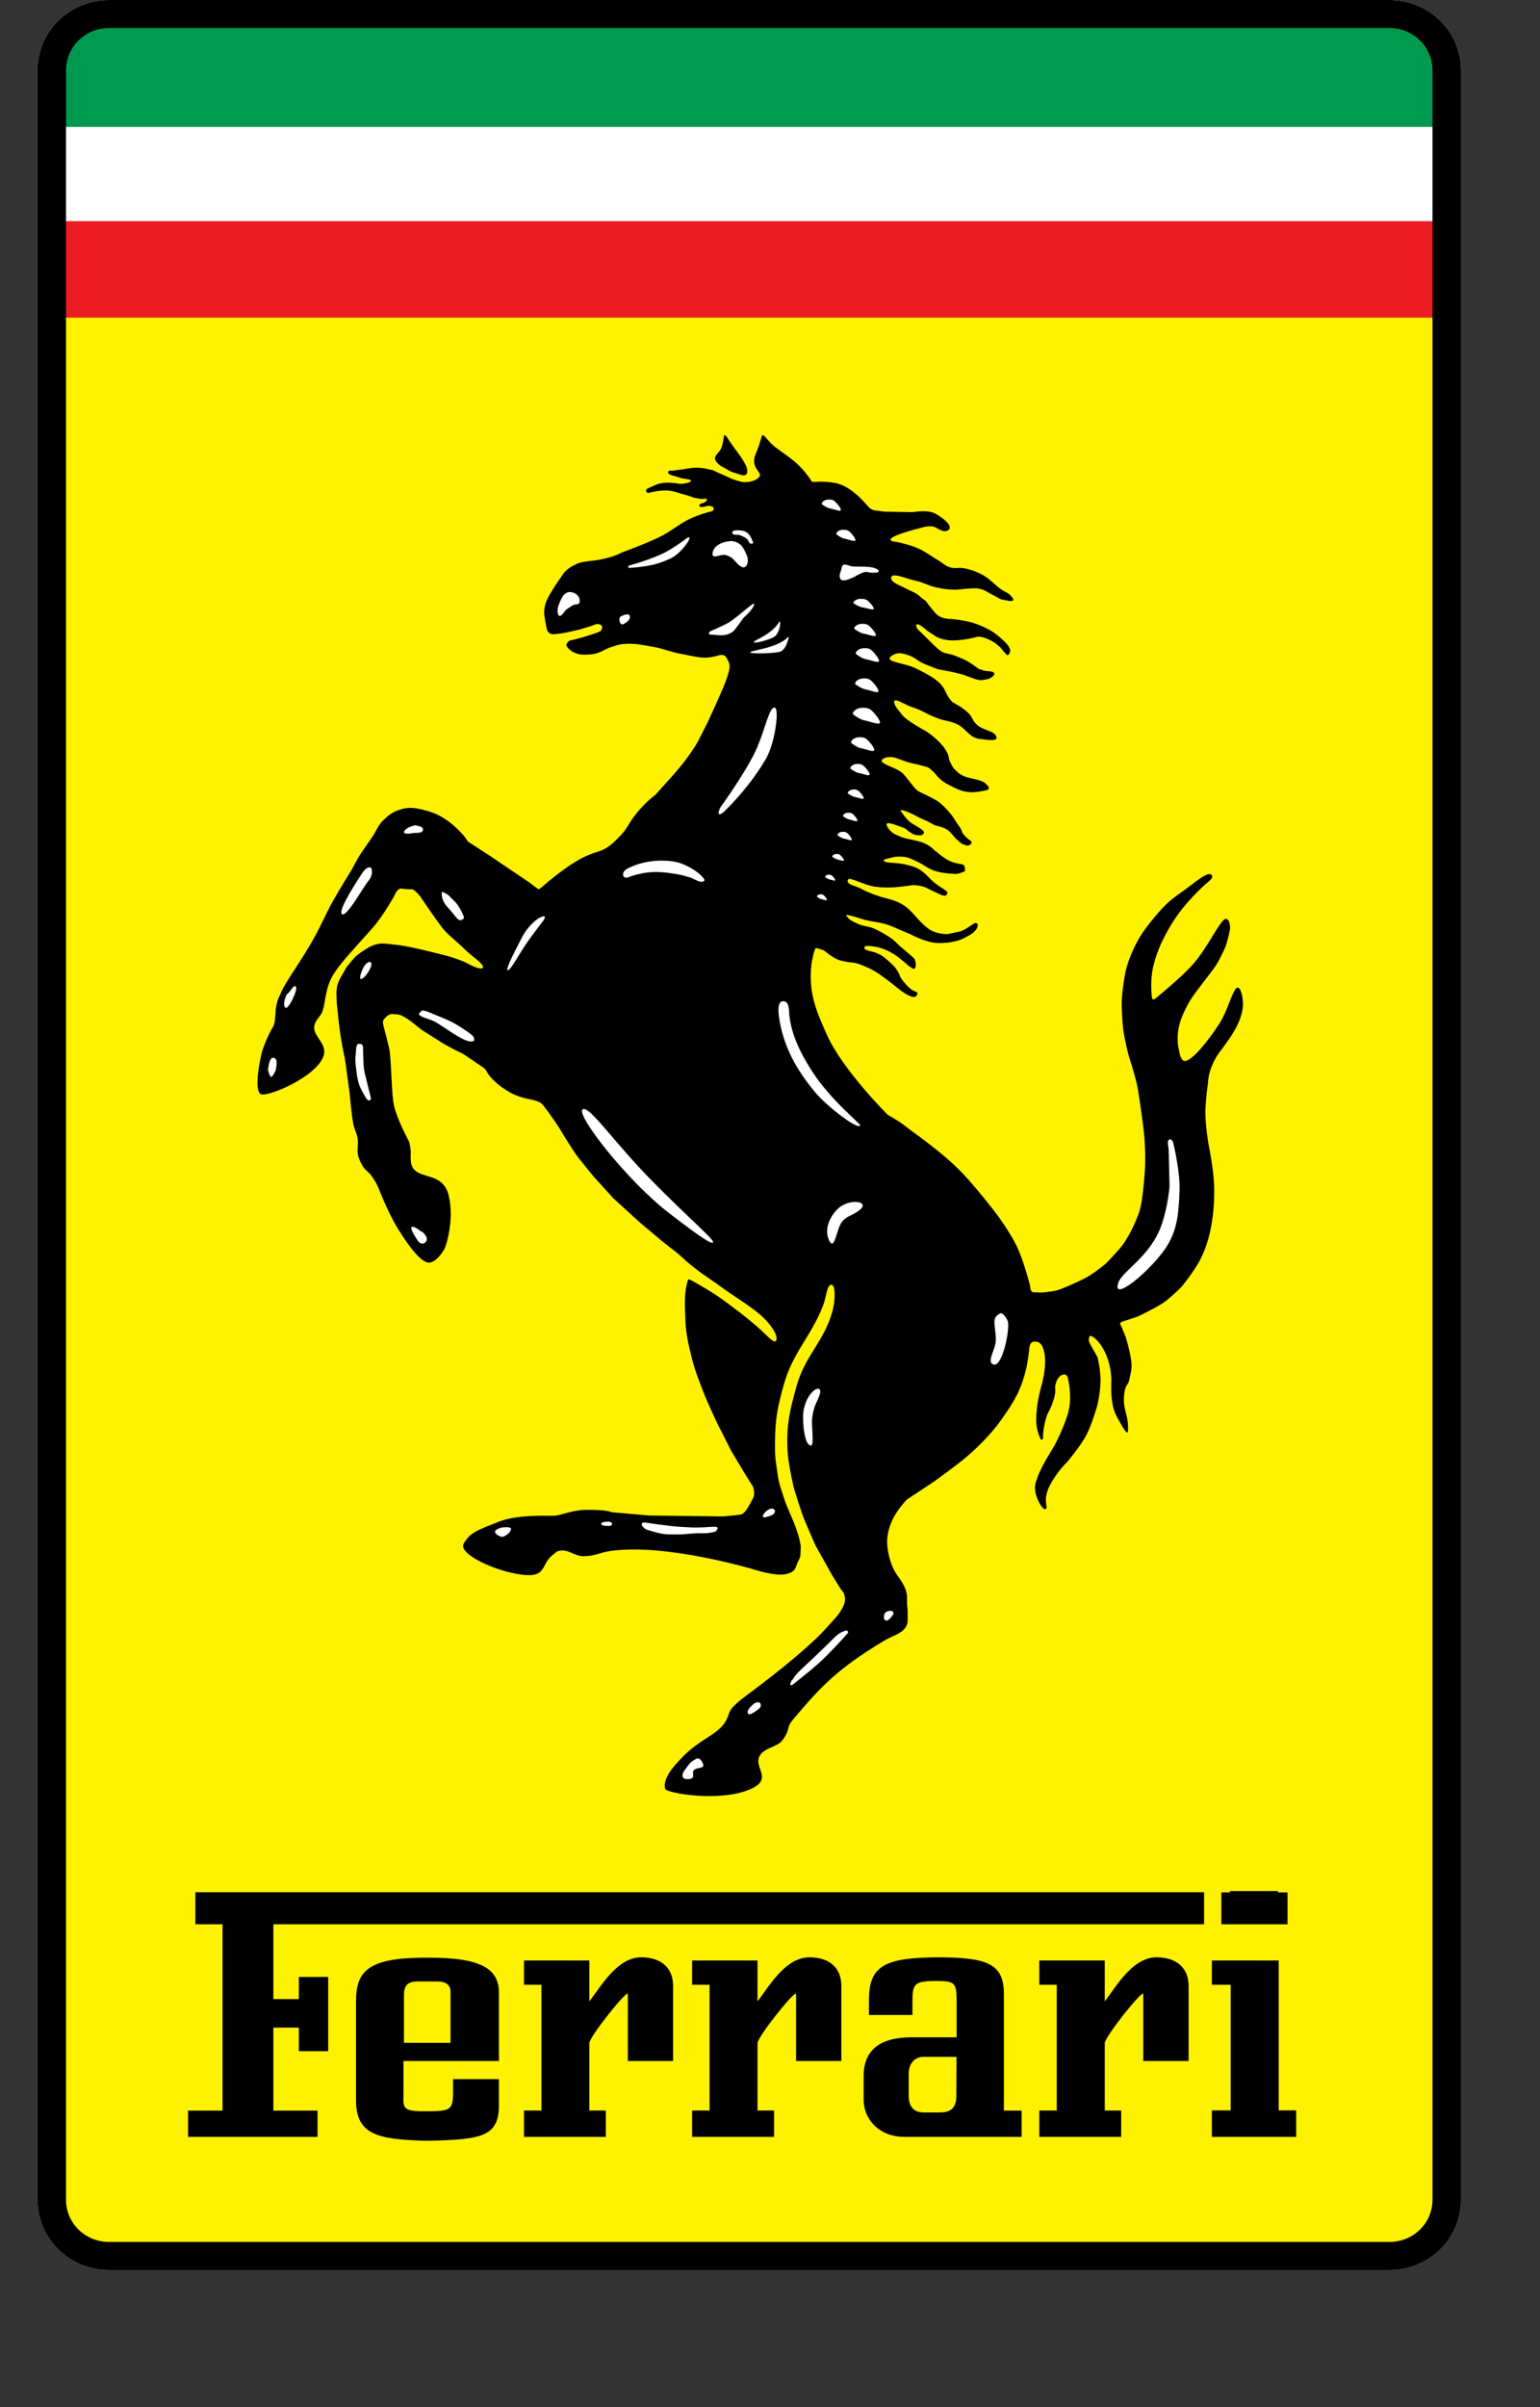 <svg width="16" height="25" viewBox="0 0 16 25" fill="none" xmlns="http://www.w3.org/2000/svg">
<rect x="0" y="0" width="16" height="25" fill="#333333" stroke="none"/>
<g id="Group 1000003140">
<path id="Vector" d="M14.437 0C14.848 0 15.18 0.326 15.18 0.73V22.847C15.18 23.25 14.848 23.577 14.437 23.577H1.132C0.721 23.577 0.389 23.25 0.389 22.847V0.73C0.389 0.326 0.721 0 1.132 0H14.437Z" fill="white"/>
<path id="Vector_2" d="M0.678 3.279H14.901V22.802C14.901 22.965 14.873 23.065 14.763 23.174C14.643 23.292 14.538 23.303 14.349 23.303L1.102 23.304C0.998 23.304 0.918 23.271 0.831 23.199C0.724 23.108 0.678 22.994 0.678 22.874V3.279Z" fill="#FFF200"/>
<path id="Vector_3" d="M0.678 2.296H14.901V3.299H0.678V2.296Z" fill="#ED1C24"/>
<path id="Vector_4" d="M0.678 1.291H14.901V2.294H0.678V1.291Z" fill="white"/>
<path id="Vector_5" d="M1.08 0.271H14.489C14.704 0.271 14.902 0.477 14.902 0.677V1.318H0.678L0.679 0.755V0.708C0.679 0.481 0.855 0.293 1.08 0.271Z" fill="#009A4E"/>
<path id="Vector_6" d="M14.437 0C14.848 0 15.18 0.326 15.18 0.73V22.847C15.18 23.25 14.848 23.577 14.437 23.577H1.132C0.721 23.577 0.389 23.25 0.389 22.847V0.73C0.389 0.326 0.721 0 1.132 0H14.437ZM14.437 0.291H1.132C0.885 0.291 0.686 0.488 0.686 0.73V22.847C0.686 23.089 0.885 23.284 1.132 23.284H14.437C14.684 23.284 14.883 23.089 14.883 22.847V0.73C14.883 0.488 14.684 0.291 14.437 0.291Z" fill="black"/>
<path id="Vector_7" d="M7.523 4.518C7.523 4.518 7.514 4.603 7.494 4.653C7.475 4.699 7.425 4.73 7.428 4.761C7.431 4.791 7.464 4.828 7.514 4.853C7.564 4.879 7.584 4.899 7.635 4.912C7.682 4.923 7.742 4.958 7.759 4.918C7.776 4.878 7.75 4.83 7.721 4.783C7.672 4.702 7.646 4.682 7.573 4.571C7.557 4.547 7.545 4.521 7.523 4.518Z" fill="black"/>
<path id="Vector_8" d="M7.15 13.289C7.155 13.275 7.273 13.349 7.334 13.384C7.463 13.461 7.52 13.506 7.634 13.591C7.724 13.659 7.768 13.694 7.858 13.771C7.969 13.866 8.029 13.947 8.059 13.929C8.102 13.877 7.988 13.727 7.887 13.645C7.789 13.565 7.688 13.499 7.61 13.448C7.509 13.382 7.5 13.367 7.35 13.266C7.188 13.159 7.048 13.023 7.048 13.023L6.891 12.9L6.645 12.694L6.371 12.444L6.164 12.215C6.164 12.215 6.004 12.02 5.978 11.982C5.952 11.944 5.876 11.824 5.814 11.721C5.758 11.63 5.65 11.487 5.64 11.475C5.581 11.405 5.448 11.433 5.292 11.342C5.104 11.232 5.058 11.131 5.058 11.131C5.058 11.131 5.051 11.116 5.044 11.108C5.037 11.1 5.023 11.089 5.023 11.089L4.924 11.021L4.868 10.984C4.868 10.984 4.825 10.949 4.771 10.926C4.717 10.902 4.596 10.832 4.596 10.832L4.381 10.696C4.381 10.696 4.296 10.629 4.268 10.606C4.24 10.585 4.186 10.554 4.186 10.554C4.186 10.554 4.153 10.537 4.142 10.537C4.132 10.536 4.087 10.532 4.087 10.532C4.087 10.532 4.046 10.521 4.003 10.57C3.961 10.62 3.972 10.593 4.04 10.872C4.068 10.981 4.065 11.368 4.094 11.486C4.131 11.637 4.238 11.832 4.249 11.855C4.26 11.878 4.268 11.963 4.268 11.963C4.268 11.963 4.263 12.031 4.27 12.074C4.303 12.274 4.597 12.143 4.662 12.417C4.726 12.687 4.624 12.957 4.624 12.957C4.624 12.957 4.56 13.091 4.471 13.112C4.382 13.132 4.244 12.936 4.144 12.777C4.045 12.621 3.964 12.417 3.938 12.352C3.912 12.287 3.899 12.272 3.869 12.225C3.825 12.155 3.789 12.168 3.74 12.057C3.69 11.946 3.734 11.901 3.712 11.805C3.699 11.751 3.687 11.745 3.67 11.669C3.654 11.592 3.632 11.35 3.632 11.35L3.601 11.124C3.601 11.124 3.59 11.021 3.575 10.956C3.526 10.731 3.509 10.512 3.509 10.512L3.499 10.422L3.496 10.33C3.496 10.33 3.493 10.285 3.504 10.239C3.515 10.193 3.537 10.155 3.537 10.155C3.537 10.155 3.583 10.079 3.591 10.06C3.599 10.042 3.693 9.934 3.693 9.934C3.693 9.934 3.742 9.893 3.822 9.844C3.902 9.796 3.974 9.799 3.974 9.799C3.974 9.799 3.996 9.797 4.138 9.815C4.28 9.832 4.572 9.909 4.646 9.928C4.719 9.948 4.806 9.978 4.863 10.009C5.025 10.097 5.074 10.06 4.945 9.959C4.858 9.892 4.833 9.861 4.763 9.798C4.704 9.744 4.658 9.708 4.613 9.658C4.569 9.607 4.443 9.423 4.443 9.423L4.364 9.307C4.364 9.307 4.322 9.26 4.315 9.256C4.306 9.25 4.296 9.243 4.287 9.236C4.287 9.236 4.235 9.239 4.181 9.229C4.127 9.218 4.102 9.294 4.102 9.294C4.102 9.294 3.985 9.51 3.866 9.643C3.673 9.859 3.535 10.005 3.464 10.12C3.365 10.279 3.387 10.454 3.335 10.534C3.305 10.581 3.289 10.588 3.273 10.629C3.223 10.755 3.404 10.823 3.363 10.962C3.296 11.182 2.778 11.399 2.709 11.363C2.638 11.325 2.696 11.028 2.72 10.932C2.745 10.835 2.818 10.693 2.824 10.685C2.831 10.678 2.848 10.645 2.853 10.617C2.859 10.588 2.861 10.524 2.864 10.488C2.868 10.452 2.883 10.395 2.883 10.395C2.883 10.395 2.885 10.383 2.931 10.284C2.977 10.185 3.146 9.954 3.267 9.734C3.346 9.59 3.379 9.503 3.459 9.358C3.533 9.226 3.659 9.024 3.659 9.024C3.659 9.024 3.712 8.921 3.737 8.883C3.762 8.843 3.815 8.769 3.865 8.696C3.915 8.623 3.927 8.568 3.993 8.508C4.047 8.458 4.084 8.431 4.155 8.409C4.26 8.374 4.332 8.393 4.44 8.422C4.551 8.453 4.628 8.503 4.701 8.563C4.747 8.602 4.79 8.645 4.828 8.691L4.864 8.743L4.886 8.756L4.954 8.8L5.109 8.901C5.109 8.901 5.477 9.15 5.498 9.164C5.517 9.177 5.583 9.231 5.596 9.235C5.61 9.239 5.708 9.133 5.9 9.001C6.123 8.848 6.202 8.86 6.276 8.82C6.348 8.78 6.378 8.747 6.435 8.69C6.522 8.604 6.522 8.558 6.62 8.438C6.719 8.319 6.812 8.252 6.812 8.252C6.812 8.252 6.825 8.238 7.001 8.041C7.176 7.844 7.254 7.695 7.254 7.695L7.351 7.504C7.351 7.504 7.49 7.206 7.535 7.088C7.58 6.97 7.58 6.93 7.58 6.93C7.58 6.93 7.587 6.899 7.553 6.839C7.518 6.779 7.482 6.806 7.415 6.82C7.287 6.847 7.21 6.814 7.08 6.792C6.962 6.772 6.9 6.737 6.782 6.717C6.661 6.697 6.591 6.678 6.471 6.689C6.452 6.691 6.415 6.699 6.398 6.705C6.33 6.727 6.311 6.732 6.26 6.761C6.202 6.788 6.163 6.797 6.098 6.799C6.054 6.8 6.026 6.801 5.985 6.785C5.956 6.774 5.94 6.766 5.917 6.746C5.905 6.735 5.895 6.723 5.886 6.71C5.885 6.697 5.881 6.698 5.893 6.678C5.905 6.657 5.92 6.653 5.92 6.653L5.975 6.64C5.975 6.64 6.053 6.619 6.06 6.617C6.067 6.615 6.141 6.592 6.174 6.581C6.207 6.571 6.243 6.552 6.243 6.552C6.243 6.552 6.263 6.521 6.255 6.503C6.245 6.482 6.201 6.48 6.201 6.48C6.201 6.48 6.139 6.503 6.132 6.505C6.126 6.506 6.027 6.537 6.027 6.537C6.027 6.537 5.95 6.554 5.889 6.568C5.829 6.581 5.743 6.588 5.743 6.588L5.717 6.581C5.717 6.581 5.687 6.562 5.683 6.541C5.678 6.523 5.676 6.51 5.672 6.489C5.659 6.413 5.644 6.367 5.662 6.292C5.669 6.261 5.676 6.243 5.69 6.214C5.702 6.19 5.709 6.176 5.724 6.154L5.772 6.076L5.862 5.945C5.892 5.914 5.913 5.898 5.952 5.876C6.009 5.845 6.042 5.836 6.113 5.828C6.184 5.82 6.193 5.821 6.293 5.799C6.393 5.776 6.463 5.737 6.463 5.737C6.463 5.737 6.702 5.65 6.848 5.579C7 5.505 7.067 5.425 7.225 5.364C7.291 5.338 7.33 5.326 7.399 5.309C7.408 5.303 7.412 5.298 7.415 5.288C7.421 5.263 7.383 5.251 7.356 5.254C7.332 5.256 7.278 5.281 7.266 5.254C7.256 5.233 7.315 5.221 7.315 5.221C7.315 5.221 7.343 5.208 7.344 5.192C7.345 5.169 7.304 5.184 7.285 5.182C7.193 5.172 7.185 5.155 7.121 5.14C7.046 5.121 7.005 5.098 6.927 5.094C6.857 5.092 6.793 5.106 6.749 5.117C6.706 5.127 6.705 5.086 6.722 5.077C6.843 5.021 6.846 5.017 6.932 5.013C6.978 5.011 7.044 5.021 7.051 5.024C7.058 5.028 7.152 5.023 7.176 4.999C7.2 4.975 7.099 4.977 7.051 4.958C7.007 4.94 6.94 4.935 6.941 4.906C6.943 4.877 6.976 4.893 6.999 4.887C7.028 4.881 7.045 4.881 7.075 4.877C7.129 4.87 7.134 4.865 7.213 4.858C7.292 4.851 7.406 4.884 7.406 4.884C7.406 4.884 7.525 4.937 7.584 4.964C7.642 4.991 7.713 5.006 7.713 5.006C7.713 5.006 7.796 5.017 7.859 4.978C7.923 4.939 7.887 4.913 7.865 4.877C7.843 4.844 7.815 4.795 7.856 4.702C7.892 4.622 7.911 4.528 7.921 4.519C7.934 4.509 7.984 4.581 8.017 4.611C8.134 4.719 8.288 4.773 8.433 4.999C8.445 5.017 8.498 4.988 8.667 5.014C8.836 5.04 8.984 5.219 9.021 5.262C9.059 5.305 9.109 5.303 9.109 5.303L9.19 5.314L9.485 5.319C9.485 5.319 9.618 5.295 9.695 5.324C9.749 5.344 9.929 5.464 9.847 5.509C9.79 5.54 9.736 5.471 9.684 5.467C9.623 5.464 9.596 5.475 9.542 5.489C9.428 5.517 9.182 5.591 9.271 5.62C9.278 5.623 9.291 5.625 9.291 5.625L9.335 5.632C9.335 5.632 9.442 5.657 9.507 5.682C9.606 5.721 9.652 5.763 9.743 5.816C9.794 5.846 9.817 5.876 9.873 5.893C9.925 5.907 9.959 5.893 10.012 5.901C10.082 5.914 10.121 5.928 10.184 5.958C10.28 6.003 10.314 6.058 10.399 6.119C10.442 6.15 10.478 6.154 10.509 6.196C10.517 6.205 10.523 6.21 10.526 6.221C10.537 6.258 10.464 6.236 10.425 6.23C10.381 6.223 10.363 6.202 10.323 6.183C10.264 6.156 10.236 6.125 10.172 6.114C10.125 6.105 10.098 6.112 10.05 6.114C10.003 6.116 9.979 6.123 9.932 6.124C9.853 6.125 9.808 6.118 9.731 6.102C9.644 6.084 9.6 6.05 9.514 6.032C9.416 6.012 9.243 5.929 9.26 6.012C9.269 6.052 9.36 6.086 9.36 6.086C9.36 6.086 9.424 6.12 9.483 6.146C9.543 6.172 9.576 6.211 9.576 6.211L9.618 6.241C9.618 6.241 9.66 6.3 9.716 6.365C9.77 6.43 9.867 6.428 9.867 6.428C9.867 6.428 9.926 6.428 10.052 6.454C10.178 6.479 10.307 6.557 10.307 6.557C10.307 6.557 10.405 6.623 10.462 6.69C10.519 6.757 10.486 6.791 10.479 6.798C10.472 6.805 10.475 6.802 10.467 6.805C10.46 6.808 10.39 6.721 10.39 6.721L10.339 6.678C10.339 6.678 10.29 6.644 10.226 6.623C10.163 6.603 10.141 6.617 10.141 6.617C10.141 6.617 10.006 6.654 9.887 6.651C9.77 6.648 9.709 6.601 9.709 6.601L9.635 6.552C9.635 6.552 9.523 6.448 9.519 6.497C9.517 6.53 9.568 6.567 9.568 6.567C9.568 6.567 9.604 6.603 9.628 6.626C9.673 6.67 9.692 6.692 9.744 6.738C9.796 6.784 9.828 6.784 9.828 6.784C9.828 6.784 9.856 6.791 9.866 6.793C9.877 6.795 9.895 6.8 9.895 6.8C9.895 6.8 9.913 6.806 9.994 6.839C10.074 6.872 10.161 6.942 10.161 6.942C10.161 6.942 10.169 6.948 10.181 6.951C10.193 6.952 10.217 6.964 10.224 6.966C10.231 6.968 10.252 6.968 10.298 6.974C10.345 6.981 10.327 7.011 10.327 7.011L10.319 7.022L10.281 7.048C10.281 7.048 10.231 7.062 10.197 7.064C10.162 7.066 10.113 7.046 10.113 7.046L10.009 7.008C10.009 7.008 9.903 6.98 9.881 6.976C9.858 6.973 9.764 6.954 9.748 6.951C9.733 6.947 9.685 6.93 9.673 6.923C9.66 6.916 9.637 6.912 9.58 6.884C9.523 6.856 9.501 6.824 9.43 6.802C9.359 6.779 9.316 6.775 9.263 6.812C9.171 6.874 9.401 6.884 9.515 6.941C9.684 7.024 9.779 7.084 9.819 7.174C9.859 7.263 9.9 7.295 9.9 7.295C9.9 7.295 10.019 7.355 10.072 7.417C10.101 7.451 10.105 7.479 10.135 7.512C10.2 7.588 10.326 7.584 10.351 7.648C10.375 7.708 10.249 7.681 10.183 7.675C10.065 7.664 10.036 7.556 9.926 7.513C9.864 7.488 9.824 7.488 9.76 7.466C9.643 7.428 9.589 7.379 9.473 7.343C9.402 7.321 9.275 7.229 9.291 7.3C9.293 7.317 9.304 7.33 9.308 7.341C9.314 7.351 9.344 7.388 9.344 7.388C9.344 7.388 9.383 7.44 9.401 7.454C9.417 7.468 9.493 7.524 9.6 7.582C9.707 7.64 9.8 7.752 9.8 7.752C9.8 7.752 9.832 7.797 9.847 7.829C9.863 7.865 9.851 7.875 9.877 7.925C9.9 7.974 9.911 7.984 9.943 8.014C10.021 8.089 10.104 8.074 10.204 8.115C10.231 8.126 10.233 8.13 10.262 8.161C10.291 8.192 10.257 8.205 10.257 8.205C10.257 8.205 10.146 8.233 10.074 8.227C9.981 8.22 9.939 8.192 9.849 8.147C9.757 8.102 9.709 8.022 9.7 8.017C9.692 8.012 9.669 7.988 9.652 7.976C9.635 7.964 9.59 7.955 9.55 7.944C9.51 7.933 9.487 7.931 9.447 7.92C9.392 7.904 9.334 7.88 9.308 7.872C9.282 7.863 9.223 7.853 9.18 7.878C9.094 7.929 9.314 7.963 9.383 8.036C9.418 8.073 9.433 8.098 9.466 8.137C9.491 8.167 9.502 8.188 9.533 8.211C9.554 8.226 9.594 8.243 9.594 8.243C9.594 8.243 9.647 8.267 9.724 8.31C9.802 8.353 9.893 8.473 9.893 8.473L9.948 8.557L9.981 8.605L9.99 8.627L10.002 8.654C10.002 8.654 10.041 8.705 10.071 8.722C10.1 8.74 10.095 8.755 10.095 8.755C10.095 8.755 10.091 8.766 10.071 8.777C10.051 8.789 10.039 8.779 10.01 8.77C9.981 8.762 9.962 8.734 9.936 8.714C9.91 8.693 9.882 8.642 9.835 8.613C9.793 8.588 9.738 8.579 9.717 8.572C9.697 8.565 9.645 8.533 9.624 8.524C9.604 8.516 9.55 8.491 9.55 8.491C9.55 8.491 9.447 8.434 9.389 8.418C9.332 8.402 9.369 8.437 9.369 8.437C9.369 8.437 9.42 8.516 9.469 8.548C9.533 8.59 9.623 8.627 9.594 8.661C9.574 8.683 9.547 8.675 9.518 8.672C9.47 8.666 9.412 8.609 9.412 8.609C9.412 8.609 9.388 8.594 9.281 8.56C9.175 8.526 9.214 8.584 9.239 8.615C9.254 8.634 9.274 8.65 9.295 8.663L9.368 8.695L9.401 8.705C9.401 8.705 9.43 8.711 9.526 8.733C9.623 8.755 9.676 8.801 9.676 8.801C9.676 8.801 9.728 8.849 9.8 8.902C9.873 8.956 9.944 8.969 9.984 8.974C10.024 8.979 10.023 9.007 10.023 9.007C10.023 9.007 10.028 9.033 10.026 9.041C10.025 9.045 10.022 9.049 10.019 9.052C10.016 9.055 10.011 9.056 10.007 9.056C9.999 9.056 9.995 9.06 9.984 9.065C9.974 9.071 9.933 9.077 9.933 9.077C9.933 9.077 9.825 9.074 9.74 9.053C9.656 9.033 9.582 8.974 9.574 8.971C9.567 8.968 9.489 8.925 9.434 8.908C9.382 8.89 9.297 8.898 9.288 8.901C9.279 8.904 9.25 8.909 9.2 8.923C9.15 8.937 9.213 8.956 9.213 8.956L9.249 8.959L9.334 8.966C9.334 8.966 9.423 8.976 9.499 9.004C9.574 9.031 9.623 9.085 9.673 9.136C9.705 9.166 9.74 9.194 9.778 9.217L9.818 9.243L9.838 9.258L9.844 9.272C9.844 9.272 9.842 9.279 9.838 9.287C9.835 9.296 9.822 9.303 9.822 9.303C9.822 9.303 9.804 9.3 9.796 9.3C9.786 9.3 9.73 9.27 9.688 9.252C9.645 9.233 9.623 9.215 9.576 9.204C9.536 9.194 9.483 9.19 9.471 9.194C9.459 9.197 9.372 9.209 9.304 9.214C9.236 9.219 9.178 9.22 9.098 9.21C8.984 9.197 8.833 9.108 8.814 9.132C8.775 9.185 8.894 9.199 8.953 9.233C9.033 9.279 9.171 9.32 9.171 9.32C9.171 9.32 9.272 9.342 9.331 9.37C9.461 9.43 9.5 9.518 9.604 9.611C9.661 9.663 9.708 9.686 9.785 9.697C9.851 9.707 9.85 9.699 9.955 9.678C10.061 9.657 10.125 9.558 10.155 9.594C10.161 9.601 10.159 9.608 10.157 9.618C10.155 9.628 10.147 9.647 10.147 9.647C10.147 9.647 10.135 9.664 10.116 9.683C10.097 9.702 10.024 9.741 9.986 9.757C9.949 9.772 9.856 9.798 9.739 9.794C9.622 9.791 9.457 9.702 9.457 9.702L9.338 9.652C9.338 9.652 9.284 9.627 9.247 9.613C9.148 9.576 9.086 9.579 8.985 9.553C8.922 9.536 8.881 9.519 8.825 9.507C8.768 9.495 8.8 9.517 8.805 9.525C8.832 9.561 8.868 9.573 8.913 9.594C8.973 9.623 9.015 9.617 9.076 9.642C9.144 9.67 9.204 9.709 9.242 9.733C9.279 9.757 9.307 9.784 9.344 9.821L9.469 9.928C9.469 9.928 9.499 9.952 9.502 9.962C9.505 9.972 9.519 9.998 9.513 10.039C9.505 10.081 9.471 10.052 9.471 10.052L9.438 10.03L9.405 10L9.352 9.957C9.352 9.957 9.307 9.916 9.229 9.877C9.152 9.837 9.059 9.827 9.059 9.827C9.059 9.827 8.977 9.815 8.98 9.841C8.984 9.866 9.002 9.868 9.067 9.885C9.133 9.902 9.176 9.935 9.176 9.935C9.176 9.935 9.243 9.985 9.292 10.039C9.34 10.094 9.354 10.147 9.354 10.147C9.354 10.147 9.378 10.192 9.44 10.252C9.502 10.312 9.534 10.291 9.531 10.32C9.528 10.349 9.501 10.354 9.501 10.354C9.501 10.354 9.485 10.353 9.478 10.353C9.471 10.353 9.455 10.344 9.438 10.337C9.421 10.331 9.356 10.286 9.356 10.286C9.356 10.286 9.253 10.203 9.242 10.195C9.206 10.169 9.169 10.142 9.133 10.115C9.133 10.115 9.076 10.079 9.035 10.058C8.994 10.039 8.951 10.021 8.907 10.007C8.877 9.997 8.819 9.993 8.819 9.993C8.819 9.993 8.751 9.983 8.709 9.968C8.643 9.943 8.567 9.873 8.558 9.87C8.549 9.866 8.488 9.845 8.476 9.847C8.464 9.849 8.436 9.963 8.429 10.03C8.401 10.308 8.476 10.492 8.591 10.747C8.758 11.117 9.223 11.578 9.223 11.578C9.223 11.578 9.34 11.643 9.389 11.683C9.528 11.791 9.758 11.944 9.962 12.146C10.136 12.319 10.367 12.626 10.367 12.626C10.367 12.626 10.502 12.812 10.564 12.943C10.64 13.104 10.701 13.35 10.701 13.35C10.701 13.35 10.706 13.392 10.71 13.401C10.716 13.41 10.727 13.421 10.736 13.421L10.816 13.424C10.825 13.424 10.917 13.417 10.978 13.402C11.039 13.386 11.182 13.321 11.278 13.272C11.372 13.222 11.486 13.126 11.486 13.126C11.486 13.126 11.508 13.108 11.618 12.985C11.73 12.862 11.802 12.678 11.829 12.609C11.855 12.54 11.877 12.407 11.893 12.18C11.911 11.951 11.879 11.711 11.879 11.711C11.879 11.711 11.837 11.376 11.812 11.261C11.787 11.148 11.726 10.962 11.726 10.962C11.726 10.962 11.683 10.796 11.67 10.692C11.656 10.587 11.654 10.417 11.654 10.417C11.654 10.417 11.654 10.312 11.688 10.12C11.723 9.928 11.841 9.734 11.841 9.734C11.841 9.734 11.875 9.669 12.002 9.517C12.133 9.362 12.175 9.338 12.304 9.245C12.406 9.172 12.539 9.054 12.582 9.082C12.63 9.112 12.535 9.171 12.503 9.202C12.423 9.281 12.273 9.421 12.151 9.632C12.045 9.815 12.005 9.936 11.978 10.055C11.952 10.174 11.963 10.304 11.966 10.349C11.97 10.393 11.995 10.377 11.995 10.377C11.995 10.377 12.254 10.171 12.394 10.015C12.546 9.846 12.681 9.545 12.735 9.543C12.771 9.54 12.787 9.621 12.778 9.658C12.745 9.814 12.734 9.834 12.683 9.937C12.624 10.056 12.57 10.109 12.489 10.219C12.404 10.333 12.362 10.377 12.293 10.53C12.194 10.748 12.252 10.917 12.252 10.917C12.252 10.917 12.264 11.02 12.311 11.019C12.389 11.016 12.559 10.802 12.671 10.627C12.753 10.498 12.783 10.35 12.837 10.272C12.886 10.203 12.93 10.384 12.908 10.491C12.884 10.618 12.82 10.732 12.682 10.912C12.546 11.088 12.55 11.255 12.55 11.255C12.55 11.255 12.536 11.331 12.525 11.497C12.514 11.663 12.562 11.915 12.562 11.915C12.562 11.915 12.604 12.125 12.613 12.284C12.621 12.444 12.616 12.809 12.465 13.092C12.405 13.206 12.277 13.363 12.277 13.363C12.277 13.363 12.178 13.464 12.097 13.523C12.016 13.581 11.821 13.673 11.821 13.673C11.821 13.673 11.686 13.719 11.667 13.723C11.647 13.729 11.636 13.745 11.636 13.745C11.636 13.745 11.647 13.771 11.653 13.781C11.657 13.792 11.695 13.884 11.695 13.884C11.695 13.884 11.736 14.015 11.751 14.119C11.766 14.222 11.748 14.246 11.734 14.325C11.719 14.401 11.686 14.366 11.677 14.515C11.67 14.648 11.73 14.713 11.719 14.861C11.715 14.926 11.641 14.78 11.605 14.717C11.529 14.583 11.547 14.376 11.546 14.324C11.544 14.273 11.54 14.216 11.52 14.151C11.497 14.066 11.462 14.001 11.423 13.95C11.383 13.899 11.341 13.87 11.327 13.875C11.313 13.88 11.312 13.907 11.312 13.92C11.311 13.934 11.339 13.983 11.345 13.994C11.352 14.004 11.402 14.094 11.402 14.094C11.402 14.094 11.424 14.164 11.433 14.3C11.441 14.435 11.399 14.603 11.399 14.603C11.399 14.603 11.345 14.791 11.288 14.902C11.224 15.024 11.082 15.19 11.082 15.19C11.082 15.19 10.981 15.283 10.904 15.434C10.829 15.586 10.894 15.652 10.866 15.672C10.836 15.691 10.777 15.584 10.761 15.512C10.745 15.445 10.753 15.413 10.781 15.338C10.807 15.265 10.868 15.16 10.868 15.16L10.959 15.007C10.959 15.007 11.069 14.798 11.104 14.646C11.138 14.496 11.098 14.328 11.098 14.328C11.098 14.328 11.094 14.273 11.056 14.275C11.017 14.277 10.991 14.31 10.975 14.35C10.944 14.434 10.988 14.418 10.94 14.557C10.903 14.666 10.892 14.652 10.872 14.716C10.848 14.793 10.836 14.873 10.837 14.921C10.839 14.968 10.813 14.948 10.813 14.948C10.813 14.948 10.766 14.863 10.766 14.756C10.766 14.698 10.769 14.665 10.775 14.607C10.786 14.514 10.825 14.371 10.825 14.371C10.825 14.371 10.866 14.23 10.857 14.102C10.847 13.973 10.802 13.949 10.802 13.949C10.802 13.949 10.79 13.932 10.74 13.934C10.69 13.938 10.692 14.028 10.692 14.028C10.692 14.028 10.677 14.155 10.657 14.234C10.602 14.453 10.528 14.568 10.398 14.752C10.28 14.918 10.12 15.065 10.039 15.133C9.959 15.203 9.713 15.381 9.713 15.381L9.425 15.572C9.425 15.572 9.311 15.683 9.259 15.815C9.206 15.946 9.208 16.049 9.239 16.17C9.269 16.291 9.313 16.347 9.337 16.381C9.359 16.414 9.404 16.473 9.418 16.543C9.428 16.586 9.421 16.612 9.424 16.656C9.426 16.694 9.432 16.715 9.43 16.754C9.429 16.815 9.44 16.858 9.405 16.907C9.38 16.945 9.311 16.978 9.311 16.978C9.311 16.978 9.232 17.012 9.186 17.04C8.695 17.334 8.521 17.525 8.245 17.852C8.157 17.957 8.221 17.951 8.128 18.075C8.071 18.149 7.94 18.149 7.892 18.237C7.826 18.358 8.041 18.477 7.793 18.583C7.473 18.721 6.922 18.622 6.911 18.579C6.881 18.462 7.019 18.326 7.068 18.272C7.291 18.029 7.492 18.023 7.565 17.821C7.581 17.779 7.575 17.742 7.753 17.61C7.878 17.518 8.379 17.144 8.597 16.895C8.673 16.809 8.737 16.752 8.77 16.66C8.803 16.566 8.737 16.507 8.737 16.507L8.647 16.362L8.475 16.056C8.475 16.056 8.403 15.894 8.364 15.8C8.323 15.706 8.248 15.454 8.248 15.454C8.248 15.454 8.193 15.227 8.183 15.079C8.167 14.814 8.203 14.659 8.274 14.402C8.365 14.068 8.572 13.928 8.654 13.596C8.678 13.5 8.683 13.335 8.634 13.343C8.588 13.352 8.584 13.482 8.548 13.569C8.415 13.898 8.239 14.041 8.143 14.382C8.078 14.612 8.052 14.749 8.052 14.988C8.053 15.125 8.048 15.1 8.083 15.337C8.097 15.424 8.118 15.471 8.144 15.556C8.163 15.617 8.213 15.73 8.213 15.73C8.213 15.73 8.281 15.88 8.305 15.985C8.312 16.021 8.322 16.042 8.319 16.078C8.314 16.141 8.326 16.154 8.295 16.211C8.257 16.281 8.28 16.323 8.159 16.349C8.052 16.372 7.832 16.3 7.832 16.3C7.832 16.3 6.928 16.028 6.35 16.107C6.236 16.122 6.175 16.164 6.06 16.162C5.955 16.16 5.902 16.079 5.797 16.11C5.776 16.116 5.769 16.131 5.75 16.144C5.597 16.25 5.714 16.425 5.311 16.334C5.064 16.278 4.765 16.127 4.817 16.033C4.886 15.908 4.979 15.887 5.174 15.807C5.383 15.723 5.697 15.746 5.759 15.742C5.834 15.737 5.943 15.684 6.078 15.681C6.311 15.677 6.352 15.705 6.352 15.705L6.748 15.74L7.507 15.749C7.507 15.749 7.642 15.739 7.696 15.729C7.75 15.718 7.793 15.612 7.823 15.561C7.852 15.511 7.822 15.437 7.822 15.437L7.799 15.402L7.727 15.286L7.594 15.063L7.446 14.77C7.446 14.77 7.349 14.566 7.298 14.432C7.247 14.299 7.217 14.223 7.183 14.086C7.147 13.944 7.125 13.829 7.121 13.715C7.115 13.551 7.104 13.423 7.15 13.289Z" fill="black"/>
<path id="Vector_9" d="M12.071 13.017C12.23 12.814 12.246 12.625 12.255 12.359C12.262 12.166 12.189 11.868 12.189 11.868L12.179 11.846C12.179 11.846 12.151 11.81 12.133 11.857C12.136 11.899 12.142 11.933 12.142 11.933L12.151 12.317C12.151 12.317 12.139 12.51 12.072 12.71C11.961 13.046 11.664 13.196 11.621 13.318C11.547 13.519 11.88 13.262 12.071 13.017ZM10.399 13.639C10.399 13.639 10.334 13.657 10.332 13.721C10.331 13.785 10.348 13.84 10.346 13.918C10.345 14.016 10.254 14.13 10.312 14.167C10.413 14.23 10.499 13.784 10.469 13.718C10.438 13.652 10.408 13.638 10.399 13.639ZM9.273 16.733C9.273 16.733 9.254 16.723 9.218 16.736C9.182 16.75 9.185 16.787 9.185 16.787C9.185 16.787 9.177 16.827 9.207 16.831C9.236 16.836 9.284 16.765 9.284 16.757C9.284 16.749 9.273 16.733 9.273 16.733ZM8.214 17.48C8.214 17.48 8.203 17.491 8.212 17.498C8.222 17.507 8.236 17.496 8.236 17.496C8.236 17.496 8.419 17.354 8.527 17.255C8.642 17.148 8.806 16.964 8.806 16.964C8.806 16.964 8.818 16.95 8.805 16.938C8.792 16.926 8.761 16.944 8.735 16.956C8.712 16.968 8.699 16.981 8.682 16.995C8.666 17.009 8.611 17.065 8.611 17.065L8.47 17.201L8.381 17.284L8.295 17.366L8.259 17.407C8.259 17.407 8.249 17.422 8.247 17.426C8.244 17.431 8.235 17.443 8.235 17.443C8.235 17.443 8.222 17.455 8.222 17.459C8.222 17.463 8.218 17.466 8.218 17.47C8.217 17.474 8.215 17.477 8.214 17.48ZM7.898 17.686C7.898 17.686 7.878 17.671 7.847 17.686C7.816 17.702 7.783 17.744 7.78 17.749C7.777 17.755 7.76 17.777 7.772 17.797C7.783 17.817 7.823 17.788 7.829 17.787C7.834 17.787 7.886 17.746 7.886 17.746C7.886 17.746 7.916 17.727 7.898 17.686ZM7.292 18.295C7.292 18.295 7.267 18.247 7.233 18.267C7.199 18.287 7.18 18.294 7.149 18.337C7.144 18.344 7.11 18.387 7.104 18.398C7.098 18.409 7.065 18.472 7.133 18.477C7.25 18.483 7.173 18.409 7.213 18.38C7.246 18.357 7.307 18.363 7.307 18.339C7.308 18.316 7.292 18.295 7.292 18.295ZM5.219 15.863C5.219 15.863 5.149 15.88 5.143 15.904C5.138 15.929 5.184 15.953 5.192 15.954C5.2 15.956 5.216 15.974 5.262 15.942C5.309 15.911 5.307 15.885 5.307 15.885C5.307 15.885 5.334 15.853 5.219 15.863ZM6.359 15.826C6.359 15.826 6.359 15.8 6.309 15.804C6.259 15.806 6.248 15.816 6.247 15.823C6.245 15.831 6.249 15.843 6.294 15.847C6.34 15.85 6.358 15.847 6.359 15.826ZM7.438 15.857C7.347 15.857 7.376 15.859 7.32 15.862C7.218 15.867 7.163 15.863 7.063 15.857C6.923 15.847 6.706 15.813 6.706 15.813C6.706 15.813 6.679 15.806 6.668 15.824C6.658 15.841 6.694 15.879 6.727 15.889C6.905 15.944 6.914 15.934 7.035 15.936C7.103 15.937 7.14 15.93 7.207 15.926C7.292 15.92 7.332 15.933 7.425 15.909C7.449 15.903 7.472 15.858 7.438 15.857ZM8.045 15.678C8.045 15.678 8.027 15.657 7.989 15.676C7.952 15.693 7.929 15.734 7.929 15.734C7.929 15.734 7.912 15.761 7.949 15.758C7.986 15.752 8.019 15.736 8.028 15.731C8.037 15.726 8.064 15.701 8.045 15.678ZM7.516 8.436C7.516 8.436 7.773 8.198 7.957 7.882C8.066 7.694 8.113 7.256 8.02 7.365C7.977 7.415 7.926 7.642 7.845 7.81C7.729 8.05 7.482 8.389 7.482 8.389C7.482 8.389 7.429 8.502 7.516 8.436ZM6.491 9.043C6.491 9.043 6.464 9.064 6.476 9.097C6.489 9.132 6.541 9.106 6.541 9.106C6.541 9.106 6.66 9.061 6.784 9.057C6.909 9.051 7.081 9.088 7.081 9.088C7.081 9.088 7.164 9.111 7.178 9.116C7.191 9.122 7.236 9.143 7.244 9.146C7.25 9.149 7.293 9.17 7.317 9.148C7.341 9.126 7.167 8.97 6.99 8.946C6.694 8.906 6.5 9.032 6.5 9.032L6.491 9.043ZM5.274 10.076C5.295 10.094 5.394 9.907 5.476 9.789C5.537 9.702 5.647 9.558 5.647 9.558C5.647 9.558 5.697 9.491 5.612 9.528C5.578 9.544 5.484 9.615 5.418 9.745C5.362 9.856 5.252 10.059 5.274 10.076ZM4.592 9.264C4.592 9.264 4.57 9.337 4.655 9.427C4.741 9.518 4.763 9.593 4.818 9.539C4.832 9.524 4.764 9.402 4.73 9.368C4.694 9.334 4.669 9.306 4.669 9.306L4.647 9.288L4.618 9.272L4.602 9.266C4.602 9.266 4.597 9.262 4.592 9.264ZM4.315 8.571C4.315 8.571 4.223 8.588 4.2 8.633C4.177 8.677 4.306 8.65 4.306 8.65C4.306 8.65 4.392 8.655 4.394 8.623C4.396 8.59 4.383 8.586 4.315 8.571ZM2.847 10.987C2.8 10.974 2.792 11.066 2.786 11.096C2.78 11.125 2.807 11.185 2.818 11.185C2.829 11.184 2.866 11.126 2.868 11.098C2.87 11.069 2.889 11 2.847 10.987ZM4.372 12.787C4.372 12.787 4.287 12.72 4.274 12.747C4.262 12.773 4.344 12.89 4.344 12.89C4.344 12.89 4.369 12.928 4.408 12.911C4.446 12.893 4.432 12.85 4.432 12.85C4.432 12.85 4.406 12.796 4.372 12.787ZM3.735 10.841C3.735 10.841 3.714 10.835 3.706 10.861C3.698 10.887 3.699 10.928 3.693 10.979C3.688 11.019 3.703 11.125 3.703 11.125C3.703 11.125 3.712 11.209 3.729 11.258C3.747 11.313 3.795 11.391 3.795 11.391C3.795 11.391 3.814 11.431 3.836 11.429C3.858 11.427 3.853 11.401 3.853 11.401C3.853 11.401 3.782 11.122 3.78 11.094C3.772 11.001 3.772 10.888 3.772 10.888L3.771 10.871C3.771 10.871 3.771 10.841 3.735 10.841ZM3.845 9.991C3.845 9.991 3.807 9.984 3.771 10.058C3.735 10.133 3.742 10.164 3.745 10.167C3.748 10.17 3.777 10.169 3.823 10.1C3.868 10.031 3.858 10.004 3.858 10.004C3.858 10.004 3.855 9.991 3.845 9.991ZM4.915 10.761C4.915 10.761 4.962 10.831 4.872 10.814C4.782 10.798 4.593 10.65 4.516 10.61C4.44 10.57 4.314 10.557 4.367 10.511C4.377 10.503 4.379 10.495 4.394 10.495C4.41 10.494 4.462 10.514 4.465 10.516C4.468 10.518 4.601 10.572 4.606 10.574C4.61 10.576 4.685 10.607 4.738 10.638C4.792 10.67 4.878 10.73 4.878 10.73L4.915 10.761ZM7.407 12.893C7.432 12.969 7.124 12.731 6.958 12.604C6.521 12.27 5.985 11.583 6.052 11.523C6.107 11.473 6.327 11.787 6.649 12.133C6.993 12.502 7.393 12.847 7.407 12.893ZM8.695 12.564C8.599 12.666 8.565 12.795 8.62 12.893C8.674 12.987 8.691 12.755 8.751 12.686C8.802 12.626 8.834 12.636 8.919 12.576C9.064 12.475 8.816 12.435 8.695 12.564ZM8.147 10.399C8.081 10.388 8.083 10.487 8.093 10.558C8.137 10.872 8.279 11.115 8.469 11.344C8.584 11.483 8.902 11.731 8.938 11.691C8.951 11.677 8.636 11.435 8.436 11.124C8.293 10.903 8.218 10.717 8.2 10.535C8.198 10.512 8.203 10.407 8.147 10.399ZM6.92 5.732C6.777 5.808 6.529 5.876 6.529 5.876C6.529 5.876 6.517 5.901 6.549 5.898C6.762 5.881 6.843 5.855 6.956 5.805C7.069 5.757 7.151 5.622 7.151 5.622C7.151 5.622 7.197 5.538 7.112 5.607C7.085 5.628 6.998 5.689 6.92 5.732ZM8.644 5.191C8.644 5.191 8.595 5.18 8.563 5.2C8.53 5.221 8.539 5.237 8.539 5.237C8.539 5.237 8.59 5.275 8.626 5.281C8.662 5.287 8.739 5.32 8.736 5.294C8.733 5.268 8.69 5.221 8.674 5.208C8.66 5.194 8.644 5.191 8.644 5.191ZM7.832 6.669C7.84 6.686 7.985 6.647 8.041 6.616C8.085 6.591 8.102 6.51 8.102 6.51C8.102 6.51 8.114 6.43 8.095 6.461C8.013 6.595 7.824 6.652 7.832 6.669ZM7.827 6.3C7.886 6.188 7.667 6.416 7.555 6.475C7.487 6.51 7.376 6.558 7.376 6.558C7.376 6.558 7.347 6.594 7.388 6.591C7.429 6.588 7.533 6.623 7.617 6.558C7.637 6.543 7.725 6.416 7.725 6.416C7.725 6.416 7.8 6.353 7.827 6.3ZM7.794 6.775C7.798 6.793 8.044 6.787 8.105 6.768C8.154 6.755 8.18 6.67 8.18 6.67C8.18 6.67 8.21 6.595 8.184 6.62C8.073 6.733 7.789 6.756 7.794 6.775ZM3.849 9.009C3.849 9.009 3.812 8.995 3.766 9.064C3.72 9.133 3.514 9.445 3.55 9.491C3.594 9.545 3.773 9.212 3.827 9.15C3.882 9.087 3.86 9.024 3.86 9.024C3.86 9.024 3.859 9.01 3.849 9.009ZM8.352 14.633C8.329 14.736 8.356 14.948 8.392 14.99C8.479 15.095 8.426 14.825 8.438 14.731C8.449 14.643 8.46 14.613 8.503 14.519C8.582 14.35 8.398 14.412 8.352 14.633ZM7.598 5.619C7.598 5.619 7.529 5.621 7.476 5.65C7.422 5.679 7.409 5.721 7.409 5.721C7.409 5.721 7.398 5.75 7.405 5.767C7.421 5.802 7.495 5.748 7.546 5.766C7.588 5.781 7.608 5.793 7.64 5.831C7.668 5.864 7.716 5.912 7.747 5.884C7.779 5.858 7.767 5.79 7.767 5.79C7.767 5.79 7.731 5.68 7.683 5.649C7.635 5.617 7.598 5.619 7.598 5.619ZM6.466 6.395C6.466 6.395 6.427 6.401 6.436 6.447C6.445 6.492 6.47 6.485 6.47 6.485C6.47 6.485 6.549 6.451 6.545 6.404C6.539 6.357 6.466 6.395 6.466 6.395ZM5.913 6.149C5.913 6.149 5.872 6.15 5.842 6.201C5.824 6.234 5.809 6.269 5.797 6.305C5.797 6.305 5.783 6.372 5.807 6.393C5.831 6.414 5.858 6.35 5.893 6.324C5.914 6.31 5.927 6.303 5.948 6.288C5.978 6.268 6.026 6.293 6.023 6.234C6.018 6.174 5.955 6.146 5.913 6.149ZM7.699 5.51C7.699 5.51 7.605 5.496 7.608 5.532C7.612 5.566 7.659 5.546 7.69 5.559C7.72 5.573 7.74 5.578 7.764 5.6C7.781 5.615 7.779 5.646 7.801 5.646C7.831 5.647 7.825 5.635 7.825 5.635C7.825 5.635 7.798 5.554 7.762 5.532C7.727 5.508 7.699 5.51 7.699 5.51ZM8.748 5.886C8.735 5.937 8.727 5.955 8.727 5.955C8.727 5.955 8.7 6.058 8.805 6.02C8.91 5.982 8.856 5.998 8.931 5.961C9.006 5.925 9.004 5.945 9.059 5.948C9.078 5.948 9.09 5.949 9.118 5.944C9.141 5.939 9.131 5.911 9.078 5.897C9.021 5.882 8.951 5.885 8.87 5.884C8.822 5.884 8.762 5.836 8.748 5.886ZM8.794 5.505C8.794 5.505 8.747 5.494 8.713 5.514C8.681 5.534 8.691 5.55 8.691 5.55C8.691 5.55 8.741 5.59 8.777 5.595C8.813 5.601 8.89 5.634 8.888 5.608C8.884 5.582 8.841 5.534 8.826 5.521C8.81 5.508 8.794 5.505 8.794 5.505ZM8.979 6.222C8.979 6.222 8.928 6.212 8.893 6.231C8.858 6.25 8.868 6.266 8.868 6.266C8.868 6.266 8.922 6.302 8.961 6.308C8.999 6.313 9.082 6.344 9.078 6.319C9.075 6.295 9.028 6.25 9.013 6.237C8.998 6.225 8.979 6.222 8.979 6.222ZM8.995 6.482C8.995 6.482 8.941 6.47 8.903 6.492C8.866 6.514 8.878 6.532 8.878 6.532C8.878 6.532 8.934 6.575 8.975 6.581C9.016 6.587 9.104 6.623 9.1 6.594C9.096 6.566 9.047 6.514 9.03 6.5C9.014 6.486 8.995 6.482 8.995 6.482ZM9.02 6.735C9.02 6.735 8.961 6.722 8.921 6.747C8.88 6.772 8.893 6.792 8.893 6.792C8.893 6.792 8.954 6.84 8.998 6.847C9.042 6.854 9.137 6.894 9.133 6.862C9.129 6.831 9.076 6.772 9.058 6.756C9.04 6.74 9.02 6.735 9.02 6.735ZM9.014 7.049C9.014 7.049 8.955 7.036 8.915 7.061C8.875 7.086 8.886 7.106 8.886 7.106C8.886 7.106 8.949 7.153 8.993 7.16C9.036 7.167 9.131 7.208 9.127 7.176C9.123 7.144 9.07 7.086 9.052 7.07C9.034 7.054 9.014 7.049 9.014 7.049ZM8.971 7.66C8.971 7.66 8.911 7.647 8.872 7.672C8.832 7.697 8.844 7.717 8.844 7.717C8.844 7.717 8.905 7.765 8.949 7.772C8.993 7.778 9.088 7.82 9.084 7.787C9.08 7.756 9.027 7.697 9.009 7.681C8.998 7.671 8.985 7.664 8.971 7.66ZM9.011 7.355C9.011 7.355 8.943 7.339 8.895 7.368C8.85 7.396 8.864 7.42 8.864 7.42C8.864 7.42 8.935 7.475 8.986 7.483C9.036 7.491 9.147 7.538 9.143 7.501C9.137 7.464 9.076 7.396 9.055 7.378C9.042 7.367 9.027 7.359 9.011 7.355ZM8.942 7.937C8.942 7.937 8.893 7.925 8.86 7.946C8.826 7.967 8.837 7.983 8.837 7.983C8.837 7.983 8.888 8.023 8.923 8.028C8.96 8.034 9.038 8.067 9.035 8.041C9.031 8.014 8.988 7.967 8.973 7.954C8.958 7.94 8.942 7.937 8.942 7.937ZM8.895 8.201C8.895 8.201 8.856 8.193 8.828 8.21C8.801 8.227 8.809 8.24 8.809 8.24C8.809 8.24 8.851 8.272 8.881 8.277C8.911 8.282 8.977 8.31 8.974 8.288C8.971 8.267 8.934 8.227 8.922 8.216C8.914 8.209 8.905 8.204 8.895 8.201ZM8.838 8.443C8.838 8.443 8.802 8.435 8.777 8.45C8.753 8.465 8.76 8.478 8.76 8.478C8.76 8.478 8.798 8.507 8.825 8.511C8.852 8.516 8.911 8.541 8.908 8.521C8.906 8.502 8.874 8.465 8.862 8.456C8.851 8.446 8.838 8.443 8.838 8.443ZM8.781 8.641C8.781 8.641 8.744 8.633 8.72 8.648C8.695 8.663 8.702 8.675 8.702 8.675C8.702 8.675 8.74 8.705 8.767 8.709C8.795 8.713 8.853 8.739 8.85 8.719C8.848 8.699 8.816 8.663 8.804 8.654C8.793 8.644 8.781 8.641 8.781 8.641ZM8.711 8.871C8.711 8.871 8.682 8.864 8.662 8.876C8.642 8.889 8.648 8.899 8.648 8.899C8.648 8.899 8.679 8.922 8.701 8.926C8.723 8.93 8.771 8.95 8.768 8.934C8.766 8.918 8.739 8.889 8.731 8.881C8.721 8.873 8.711 8.871 8.711 8.871ZM8.628 9.086C8.628 9.086 8.603 9.08 8.586 9.09C8.569 9.101 8.574 9.11 8.574 9.11C8.574 9.11 8.6 9.13 8.619 9.133C8.638 9.137 8.679 9.154 8.677 9.14C8.676 9.126 8.652 9.101 8.645 9.095C8.64 9.091 8.634 9.088 8.628 9.086ZM8.543 9.29C8.543 9.29 8.517 9.284 8.499 9.295C8.483 9.306 8.489 9.314 8.489 9.314C8.489 9.314 8.514 9.335 8.533 9.338C8.553 9.341 8.593 9.358 8.591 9.345C8.59 9.33 8.567 9.306 8.559 9.299C8.551 9.292 8.543 9.29 8.543 9.29ZM2.979 10.329C2.979 10.329 2.936 10.412 2.958 10.457C2.978 10.503 3.036 10.385 3.036 10.385C3.036 10.385 3.096 10.267 3.072 10.246C3.047 10.224 3.033 10.285 2.979 10.329Z" fill="white"/>
<path id="Vector_10" d="M9.028 20.927V20.767C9.028 20.402 9.214 20.331 9.756 20.328C10.254 20.331 10.43 20.393 10.43 20.707V21.92H10.614V22.193H9.397C9.14 22.193 8.973 22.018 8.973 21.803V21.558C8.973 21.346 9.082 21.161 9.463 21.159H9.939V20.79C9.939 20.597 9.926 20.574 9.731 20.574H9.729C9.496 20.574 9.48 20.604 9.48 20.79V20.927H9.028M9.593 21.362C9.498 21.362 9.441 21.439 9.441 21.534V21.768C9.441 21.863 9.482 21.938 9.593 21.939H9.765C9.859 21.939 9.936 21.91 9.936 21.768L9.938 21.362H9.593ZM7.87 20.785V20.361H7.191V20.613H7.372V21.919H7.191V22.193H8.042V21.919H7.87V21.22C7.87 21.154 8.271 20.652 8.271 20.71V21.405H8.741V20.623C8.741 20.444 8.624 20.328 8.409 20.328C8.154 20.328 7.981 20.647 7.87 20.785ZM13.285 21.918V20.361H12.591V20.613H12.786V21.918H12.591V22.193H13.467V21.918H13.285ZM6.123 20.785V20.361H5.444V20.613H5.625V21.919H5.444V22.193H6.294V21.919H6.123V21.22C6.123 21.154 6.523 20.652 6.523 20.71V21.405H6.993V20.623C6.993 20.444 6.876 20.328 6.661 20.328C6.407 20.328 6.234 20.647 6.123 20.785Z" fill="black"/>
<path id="Vector_11" fill-rule="evenodd" clip-rule="evenodd" d="M5.184 21.593H4.707V21.73C4.707 21.917 4.676 21.924 4.444 21.927H4.44C4.174 21.928 4.189 21.902 4.192 21.73V21.405H5.184V20.698C5.184 20.442 4.989 20.334 4.475 20.332H4.401C3.847 20.335 3.699 20.46 3.699 20.777V21.812C3.699 22.161 3.907 22.22 4.412 22.233H4.467C5.018 22.221 5.184 22.183 5.184 21.858V21.593M4.197 20.724C4.197 20.628 4.227 20.58 4.338 20.579H4.547C4.633 20.579 4.681 20.617 4.681 20.686V21.216H4.197V20.724H4.197Z" fill="black"/>
<path id="Vector_12" d="M13.033 19.985V19.654" stroke="black" stroke-width="0.688" stroke-miterlimit="10"/>
<path id="Vector_13" d="M11.478 20.785V20.361H10.798V20.613H10.979V21.919H10.798V22.193H11.649V21.919H11.478V21.22C11.478 21.154 11.878 20.652 11.878 20.71V21.405H12.349V20.623C12.349 20.444 12.23 20.328 12.015 20.328C11.761 20.328 11.588 20.647 11.478 20.785Z" fill="black"/>
<path id="Vector_14" d="M3.105 21.303V21.058H2.84V21.92H3.299V22.193H1.954V21.92H2.312V19.985H2.03V19.652H12.51V19.985H2.84V20.762H3.105V20.532H3.41V21.303H3.105Z" fill="black"/>
<path id="Vector_15" fill-rule="evenodd" clip-rule="evenodd" d="M12.778 19.64H13.278V19.968H12.778V19.64Z" fill="black"/>
</g>
</svg>
